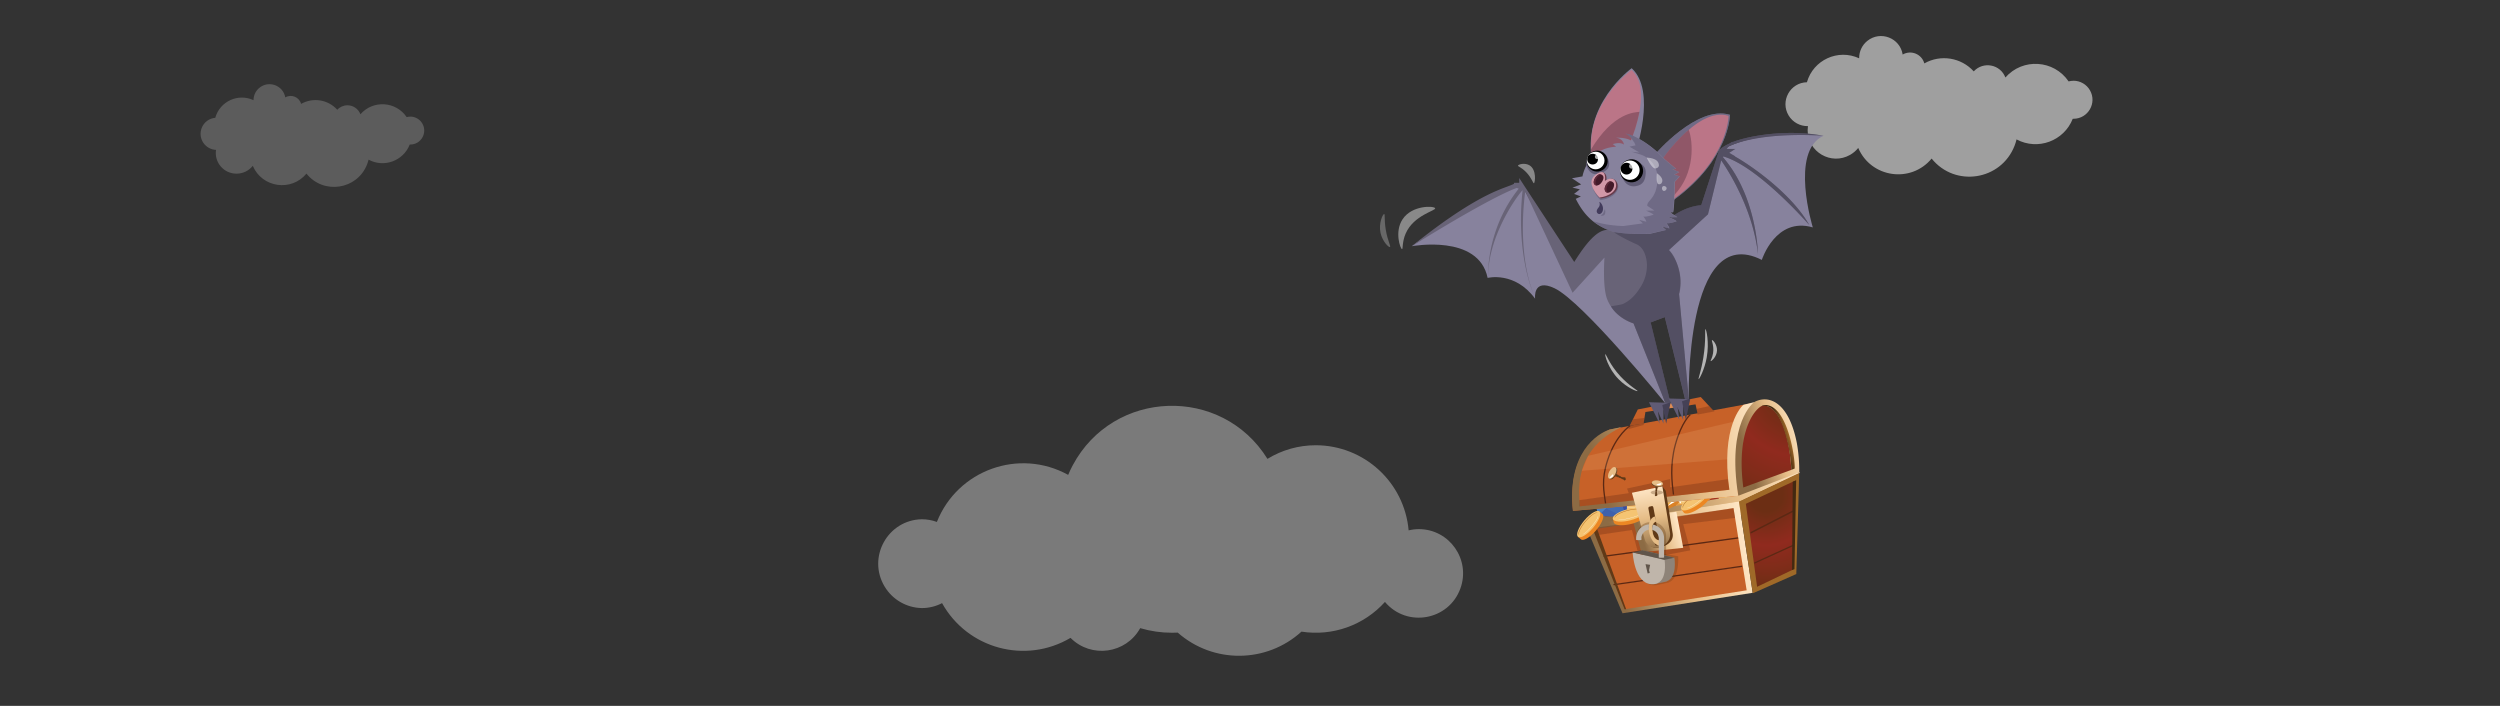 <?xml version="1.0" encoding="utf-8"?>
<svg viewBox="0 0 1700 480" xmlns="http://www.w3.org/2000/svg" xmlns:xlink="http://www.w3.org/1999/xlink">
  <rect x="0" y="0" width="1700" height="480" fill="#333333" stroke="none"/>
  <defs>
    <linearGradient id="a" x1="-1676.8" y1="370.59" x2="-1510.59" y2="370.59" gradientTransform="matrix(-.98 .2 .2 .98 -170.21 278.08)" gradientUnits="userSpaceOnUse">
      <stop offset="0" stop-color="#ffe7c7"/>
      <stop offset="0.4" stop-color="#e6bd87"/>
      <stop offset="0.86" stop-color="#8c6b44"/>
    </linearGradient>
    <linearGradient id="h" x1="-1627.39" y1="410.67" x2="-1510.64" y2="410.67" xlink:href="#a"/>
    <radialGradient id="b" cx="-1646.29" cy="380.5" r="74.45" gradientTransform="matrix(-.98 .2 .2 .98 -169.03 277.2)" gradientUnits="userSpaceOnUse">
      <stop offset="0.17" stop-color="#6c2e14"/>
      <stop offset="0.51" stop-color="#902a1e"/>
      <stop offset="0.76" stop-color="#7e2c19"/>
      <stop offset="0.95" stop-color="#6c2e14"/>
    </radialGradient>
    <radialGradient id="i" cx="-1552.71" cy="361" r="56.76" xlink:href="#b"/>
    <radialGradient id="j" cx="-1619.38" cy="345.97" r="96.86" gradientTransform="matrix(-.98 .2 .2 .98 -169.03 277.2)" gradientUnits="userSpaceOnUse">
      <stop offset="0.29" stop-color="#9c2e21"/>
      <stop offset="1" stop-color="#f9a31a"/>
    </radialGradient>
    <linearGradient id="k" x1="-1512.51" y1="406.87" x2="-1345.79" y2="406.87" gradientTransform="matrix(-.98 .22 .22 .98 -17.85 242)" gradientUnits="userSpaceOnUse">
      <stop offset="0" stop-color="#ffe7c7"/>
      <stop offset="0.35" stop-color="#e6bd87"/>
      <stop offset="0.82" stop-color="#8c6b44"/>
    </linearGradient>
    <linearGradient id="l" x1="1529.91" y1="373.28" x2="1475.96" y2="377.14" gradientTransform="matrix(.98 -.22 .22 .98 -32.46 245.27)" xlink:href="#a"/>
    <radialGradient id="m" cx="-1608.97" cy="460.44" r="97.66" gradientTransform="matrix(-.96 .29 .29 .95 -133.08 271.26)" xlink:href="#b"/>
    <linearGradient id="d" x1="-1600.32" y1="483.8" x2="-1586.81" y2="483.8" gradientTransform="matrix(-.96 .29 .29 .96 -134.22 272.11)" gradientUnits="userSpaceOnUse">
      <stop offset="0" stop-color="#b68544"/>
      <stop offset="0.4" stop-color="#9f6928"/>
      <stop offset="0.86" stop-color="#432911"/>
    </linearGradient>
    <linearGradient id="n" x1="-1582.24" y1="479.53" x2="-1428.12" y2="479.53" gradientTransform="matrix(-.96 .29 .29 .96 -134.22 272.11)" xlink:href="#a"/>
    <linearGradient id="o" x1="1392.36" y1="350.37" x2="1497.11" y2="350.37" xlink:href="#b"/>
    <linearGradient id="p" x1="1380.03" y1="319.36" x2="1492.81" y2="319.36" xlink:href="#b"/>
    <linearGradient id="q" x1="-1483.21" y1="565.03" x2="-1448.64" y2="565.03" gradientTransform="scale(-1 1) rotate(18 -780.38 540.621)" xlink:href="#a"/>
    <linearGradient id="r" x1="1426.53" y1="348.16" x2="1416.92" y2="412.63" gradientTransform="matrix(.96 -.27 .24 .85 -24.77 404.79)" xlink:href="#a"/>
    <linearGradient id="c" x1="1439.97" y1="311.73" x2="1447.41" y2="311.73" gradientTransform="rotate(122.37 1440.8 310.816)" gradientUnits="userSpaceOnUse">
      <stop offset="0" stop-color="#603917"/>
      <stop offset="0.86" stop-color="#8c6b44"/>
    </linearGradient>
    <linearGradient id="s" x1="1402.61" y1="301.36" x2="1411.26" y2="301.36" gradientTransform="rotate(31.8 1409.56 310.313)" xlink:href="#c"/>
    <linearGradient id="t" x1="1541.58" y1="309.76" x2="1541.42" y2="403.43" xlink:href="#d"/>
    <linearGradient id="u" x1="1468.14" y1="257.33" x2="1481.63" y2="257.33" xlink:href="#b"/>
    <linearGradient id="v" x1="1416.75" y1="267.29" x2="1428.97" y2="267.29" xlink:href="#b"/>
    <radialGradient id="w" cx="-128.31" cy="335.97" r="65.57" gradientTransform="matrix(1 0 0 .72 468.8 67.15)" gradientUnits="userSpaceOnUse">
      <stop offset="0" stop-color="#fff" stop-opacity=".3"/>
      <stop offset="0.2" stop-color="#fff" stop-opacity=".28"/>
      <stop offset="0.47" stop-color="#fff" stop-opacity=".21"/>
      <stop offset="0.79" stop-color="#fff" stop-opacity=".09"/>
      <stop offset="1" stop-color="#fff" stop-opacity="0"/>
    </radialGradient>
    <radialGradient id="x" cx="-78.37" cy="186.01" r="53.53" gradientTransform="matrix(0 1 -.72 0 472.84 294.73)" gradientUnits="userSpaceOnUse">
      <stop offset="0" stop-color="#fff" stop-opacity=".3"/>
      <stop offset="0.2" stop-color="#fff" stop-opacity=".27"/>
      <stop offset="0.52" stop-color="#fff" stop-opacity=".18"/>
      <stop offset="0.92" stop-color="#fff" stop-opacity=".03"/>
      <stop offset="1" stop-color="#fff" stop-opacity="0"/>
    </radialGradient>
    <radialGradient id="e" cx="750.11" cy="21.28" r="54.54" gradientTransform="matrix(.91 .16 -.16 .87 -233.88 124.33)" gradientUnits="userSpaceOnUse">
      <stop offset="0" stop-color="#fff"/>
      <stop offset="0.17" stop-color="#fff" stop-opacity=".96"/>
      <stop offset="0.45" stop-color="#fff" stop-opacity=".86"/>
      <stop offset="0.82" stop-color="#fff" stop-opacity=".69"/>
      <stop offset="1" stop-color="#fff" stop-opacity=".6"/>
    </radialGradient>
    <radialGradient id="y" cx="631.63" cy="-30.76" r=".14" gradientTransform="matrix(.95 .17 -.17 .93 -187.35 177.88)" xlink:href="#e"/>
    <radialGradient id="z" cx="274.51" cy="283.74" r="145.53" gradientUnits="userSpaceOnUse">
      <stop offset="0" stop-color="#fff"/>
      <stop offset="0.08" stop-color="#fff" stop-opacity=".96"/>
      <stop offset="0.2" stop-color="#fff" stop-opacity=".86"/>
      <stop offset="0.37" stop-color="#fff" stop-opacity=".69"/>
      <stop offset="0.56" stop-color="#fff" stop-opacity=".46"/>
      <stop offset="0.68" stop-color="#fff" stop-opacity=".3"/>
      <stop offset="0.91" stop-color="#fff" stop-opacity=".5"/>
      <stop offset="1" stop-color="#fff" stop-opacity=".5"/>
    </radialGradient>
    <radialGradient id="A" cx="274.51" cy="283.74" r="145.53" gradientUnits="userSpaceOnUse">
      <stop offset="0" stop-color="#fff"/>
      <stop offset="0.05" stop-color="#fff" stop-opacity=".96"/>
      <stop offset="0.14" stop-color="#fff" stop-opacity=".86"/>
      <stop offset="0.25" stop-color="#fff" stop-opacity=".69"/>
      <stop offset="0.38" stop-color="#fff" stop-opacity=".46"/>
      <stop offset="0.46" stop-color="#fff" stop-opacity=".3"/>
      <stop offset="0.91" stop-color="#fff" stop-opacity=".5"/>
      <stop offset="1" stop-color="#fff" stop-opacity=".5"/>
    </radialGradient>
    <linearGradient id="g" x1="204.55" y1="283.83" x2="280.03" y2="283.83" gradientUnits="userSpaceOnUse">
      <stop offset="0" stop-color="#602368"/>
      <stop offset="1" stop-color="#0f1028"/>
    </linearGradient>
    <linearGradient id="f" x1="312.52" y1="122.53" x2="361.71" y2="122.53" gradientUnits="userSpaceOnUse">
      <stop offset="0" stop-color="#454545"/>
      <stop offset="0.01" stop-color="#424242"/>
      <stop offset="0.13" stop-color="#2a2a2a"/>
      <stop offset="0.26" stop-color="#171717"/>
      <stop offset="0.41" stop-color="#0a0a0a"/>
      <stop offset="0.61" stop-color="#020202"/>
      <stop offset="1"/>
    </linearGradient>
    <linearGradient id="B" x1="376.32" y1="149.35" x2="407.67" y2="149.35" xlink:href="#f"/>
    <linearGradient id="C" x1="579.28" y1="-44.31" x2="608.62" y2="-44.31" gradientTransform="rotate(10.16 -876.578 -1158.487)" gradientUnits="userSpaceOnUse">
      <stop offset="0" stop-color="#fff"/>
      <stop offset="1" stop-color="#d9abcf"/>
    </linearGradient>
    <linearGradient id="D" x1="580.85" y1="-45.26" x2="602.82" y2="-45.26" gradientTransform="rotate(90 361.335 -34.165)" gradientUnits="userSpaceOnUse">
      <stop offset="0" stop-color="#2d2a6d"/>
      <stop offset="1" stop-color="#005290"/>
    </linearGradient>
    <radialGradient id="E" cx="246.3" cy="262.6" r="49.52" xlink:href="#e"/>
    <linearGradient id="F" x1="304.91" y1="170.83" x2="344.29" y2="170.83" xlink:href="#g"/>
    <linearGradient id="G" x1="300.61" y1="265.42" x2="356.54" y2="265.42" xlink:href="#g"/>
  </defs>
  <g data-name="Landing_Offer_Details_Background_Desktop">
    <g data-name="Bat" transform="matrix(0.904, 0, 0, 0.904, -173.548, 46.381)" style="">
      <path data-name="Cloud" d="M 1751.654 9.447 C 1750.425 9.452 1749.202 9.613 1748.014 9.927 C 1736.941 -6.378 1713.451 -7.83 1700.454 6.987 C 1696.704 -2.925 1683.827 -5.414 1676.654 2.387 C 1667.193 -8.07 1651.744 -10.563 1639.474 -3.613 C 1637.561 -10.649 1629.49 -13.951 1623.194 -10.273 C 1621.225 -22.798 1606.435 -28.494 1596.573 -20.526 C 1592.686 -17.386 1590.435 -12.651 1590.454 -7.653 L 1590.454 -7.443 C 1574.609 -14.807 1555.935 -6.252 1551.164 10.557 C 1538.462 10.853 1530.844 24.788 1537.452 35.64 C 1540.519 40.676 1546.039 43.694 1551.934 43.557 C 1551.785 44.55 1551.708 45.552 1551.704 46.557 C 1551.655 63.007 1569.432 73.342 1583.703 65.159 C 1586.032 63.824 1588.088 62.063 1589.764 59.967 C 1599.371 82.459 1629.378 86.807 1644.974 67.967 C 1662.555 89.835 1697.216 84.471 1707.364 58.311 C 1707.965 56.762 1708.46 55.173 1708.844 53.557 C 1724.742 62.084 1744.519 54.824 1751.124 38.037 L 1751.654 38.037 C 1762.67 38.037 1769.555 26.112 1764.047 16.572 C 1761.49 12.144 1756.766 9.417 1751.654 9.417 Z" fill="#fff" opacity=".53"/>
      <g data-name="Golden_Chest">
        <path fill="#c76128" d="M1417.87 268.94l6.09-12.25 47.36-9.34 9.8 10.58-12.14 2.07-1.61-7.13-37.69 5.75-1.4 8.74-10.41 1.58z"/>
        <path fill="url(#a)" d="M1546.03 304.11l-43.54 31.26-118.1 7.98 51.94-31.49 109.7-7.75z"/>
        <path fill="url(#h)" d="M1384.44 343.34l28.01 66.66 97.91-15.39-10.34-68.78-115.58 17.51z"/>
        <path fill="#c76128" d="M1390.63 346.89l23.34 60.08 91.87-14.24-9.9-61.8-105.31 15.96z"/>
        <path fill="#5b2813" d="M1405.47 388.07l.44.91 96.59-13.87-.18-.95-96.85 13.91zM1398.01 366.7l.45.96 101.05-13.84-.17-1-101.33 13.88z"/>
        <path fill="#9f6928" d="M1510.44 394.99l-10.42-69.16 45.36-21.81-2.2 76.48-32.74 14.49z"/>
        <path fill="url(#b)" d="M1513.69 390.08l27.21-13.03.67-66.49-36.35 17.09 8.47 62.43z"/>
        <path fill="#5b2813" d="M1511.67 372.76l28.98-13.23.03-1.1-29.11 13.3.1 1.03zM1508.88 350.11l32.43-16.62-.01-1.29-32.58 16.71.16 1.2z"/>
        <path fill="url(#i)" d="M1398.05 337.83l43.27-6.63-3.94-17.52-39.33 24.15z"/>
        <path fill="url(#j)" d="M1437.34 313.8l-37.04 23.07 98.79-13.83 33.27-16.1-95.02 6.86z"/>
        <g data-name="Coins_Diamonds">
          <path d="M1454.86 324.2a33.47 33.47 0 0 1 10.27-5.09 32.08 32.08 0 0 1 11.91-1.74l3.19-1 1.06 3.1c.89 2.76-4.92 7.07-13 9.63s-15.28 2.4-16.17-.36l-1.08-3.38z" fill="#e39a44"/>
          <ellipse cx="1465.65" cy="320.73" rx="15.28" ry="5.25" transform="rotate(-17.64 1465.993 320.761)" fill="#f5c472"/>
          <path d="M1466.81 323.77c5.51-1.75 9.77-3.86 9.64-4.75a.31.31 0 0 1 .12.14c.27.87-4 3-9.65 4.81s-10.38 2.52-10.65 1.66v-.05c.79.62 5.3-.14 10.54-1.81z" fill="#fff"/>
          <path d="M1464.54 317.18c-6.87 2.19-12 5.48-11.52 7.43a1.13 1.13 0 0 1-.2-.35c-.62-1.94 4.54-5.31 11.51-7.53s13.13-2.45 13.75-.51a.28.28 0 0 1 0 .09c-1.22-1.54-7.02-1.2-13.54.87z" fill="#b7752b"/>
          <path d="M1414.81 328.9a27.66 27.66 0 0 1 8.85-3.36 26.59 26.59 0 0 1 9.92-.47l2.7-.55.62 2.62c.5 2.34-4.61 5.42-11.43 6.88s-12.74.74-13.24-1.6l-.62-2.87z" fill="#e39a44"/>
          <path d="M1411.61 329.55c-.5-2.34 4.62-5.42 11.43-6.87s12.74-.74 13.25 1.6-4.62 5.42-11.43 6.87-12.74.74-13.25-1.6z" fill="#f5c472"/>
          <path d="M1424.66 329.51c4.67-1 8.34-2.39 8.3-3.13a.28.28 0 0 1 .09.13c.15.73-3.57 2.15-8.32 3.16s-8.72 1.25-8.88.51c.61.53 4.37.27 8.81-.67z" fill="#fff"/>
          <path d="M1423.33 323.91c-5.82 1.24-10.26 3.54-10.07 5.17a1 1 0 0 1-.13-.3c-.35-1.64 4.16-4 10.06-5.25s11-1 11.34.68v.08c-.89-1.37-5.68-1.56-11.2-.38z" fill="#b7752b"/>
          <g>
            <path d="M1487.46 321.68a27.28 27.28 0 0 1 6.68-6.59 26.18 26.18 0 0 1 8.81-4.4l2.23-1.59 1.63 2.14c1.4 1.92-2 6.77-7.61 10.81s-11.27 5.78-12.67 3.86l-1.71-2.36z" fill="#ec8723"/>
            <ellipse cx="1494.96" cy="316.22" rx="12.51" ry="4.3" transform="rotate(-35.86 1494.947 316.224)" fill="#f5c472"/>
            <path d="M1496.64 318.29c3.84-2.78 6.62-5.51 6.28-6.17a.25.25 0 0 1 .13.09c.44.6-2.37 3.38-6.27 6.2s-7.42 4.62-7.86 4c.77.26 4.08-1.48 7.72-4.12z" fill="#fff"/>
            <path d="M1493.18 313.74c-4.77 3.46-7.88 7.32-7 8.73a1.05 1.05 0 0 1-.24-.23c-1-1.34 2.16-5.28 7-8.79s9.58-5.27 10.56-3.92v.07c-1.35-.89-5.78.86-10.32 4.14z" fill="#b7752b"/>
          </g>
          <g>
            <path fill="#3e61ac" d="M1408.07 314.4l-15.66 14.69 2.13 7.74 21.29 1.51-.51-21.78-7.25-2.16z"/>
            <path fill="#4479bc" d="M1403.58 318.7l6.73 3.62 5.16-5.59-7.22-2.27-4.67 4.24z"/>
            <path fill="#4b82c3" d="M1399.9 331.12l-3.33-6.05-4.21 3.82 2 7.78 5.54-5.55z"/>
            <path fill="#5dcbf4" d="M1403.58 318.7l-7.01 6.37 3.33 6.05 10.41-8.8-6.73-3.62z"/>
            <path fill="#436cb3" d="M1415.62 338.52l-5.31-16.2-10.41 8.8 15.72 7.4z"/>
            <path fill="#394ea1" d="M1415.47 316.73l.15 21.79-5.31-16.2 5.16-5.59z"/>
            <path fill="#fffffc" d="M1415.19 316.7l-4.37 5.17.52 4.67-1.98-3.22-6.41 4.56 5.01-6.51-2.29-2.24 3.56 1.57 5.96-4z"/>
          </g>
          <path fill="url(#k)" d="M1546.03 304.11l-46.23 21.84-115.75 17.78 10.49-6.9 8.94.64 93.74-15.79 33.26-16.27 15.55-1.3z"/>
          <g>
            <path d="M1433.63 327.67a27.7 27.7 0 0 1 8.66-4 26.78 26.78 0 0 1 10-1.17l2.68-.74.81 2.6c.67 2.32-4.26 5.77-11 7.7s-12.77 1.63-13.44-.69l-.81-2.84z" fill="#da8227"/>
            <ellipse cx="1442.68" cy="325.04" rx="12.72" ry="4.37" transform="rotate(-15.98 1442.348 325.008)" fill="#eeae43"/>
            <path d="M1443.58 327.6c4.63-1.32 8.22-3 8.14-3.72a.38.38 0 0 1 .09.13c.21.72-3.44 2.41-8.14 3.76s-8.7 1.85-8.91 1.12c.65.49 4.42-.03 8.82-1.29z" fill="#fff"/>
            <path d="M1441.85 322.07c-5.76 1.65-10.08 4.26-9.77 5.89a1.14 1.14 0 0 1-.15-.29c-.47-1.63 3.9-4.3 9.76-6s11-1.72 11.45-.1v.08c-.98-1.29-5.82-1.15-11.29.42z" fill="#af742e"/>
          </g>
          <path fill="#fffffc" d="M1461.09 318.37l-5.05 4.86.4 4.31-2.58-2.48-7.65 4.32 6.31-6.66-1.75-3.36 3.93 1.21 6.39-2.2z"/>
        </g>
        <path d="M1459.44 330a27.1 27.1 0 0 1 6.68-6.59 26.18 26.18 0 0 1 8.81-4.4l2.23-1.59 1.62 2.14c1.4 1.92-2 6.76-7.6 10.81s-11.27 5.78-12.67 3.85l-1.71-2.35z" fill="#ec8723"/>
        <ellipse cx="1466.93" cy="324.58" rx="12.51" ry="4.3" transform="rotate(-35.86 1466.91 324.58)" fill="#f5c472"/>
        <path d="M1468.62 326.65c3.84-2.78 6.61-5.51 6.28-6.17a.3.3 0 0 1 .13.09c.44.6-2.37 3.38-6.27 6.2s-7.42 4.62-7.86 4c.76.23 4.1-1.49 7.72-4.12z" fill="#fff"/>
        <path d="M1465.16 322.1c-4.78 3.46-7.89 7.32-7.05 8.73a.88.88 0 0 1-.24-.23c-1-1.34 2.16-5.28 7-8.79s9.59-5.27 10.57-3.92v.07c-1.32-.89-5.74.86-10.28 4.14z" fill="#b7752b"/>
        <path d="M1511.53 251.15c-33 17.75-16 51.51-12 70.48l45.85-17.63a116.53 116.53 0 0 0-1.77-21.84c-5.91-30.74-20.95-36.99-32.08-31.01z" fill="url(#l)"/>
        <path d="M1503.32 315.39l36.07-13.24c-1.3-28-9.17-45.95-19-48.2a5.19 5.19 0 0 0-1.77-.14c-3.24-.81-21.45 14.49-15.3 61.58z" fill="url(#m)"/>
        <path d="M1539.39 302.15l2.56-1c.48-7.81-4.9-43.81-19.79-47.54a8.13 8.13 0 0 0-4.19 0 5 5 0 0 0-.83.34 19.56 19.56 0 0 1 3.34.13c13.92 2.53 19.19 40.74 18.91 48.07z" fill="url(#d)"/>
        <path d="M1375.17 333l124.33-11.33c-3.39-16.61-8.94-54.76 10.84-69.82l-107.65 20c-10.92 5.46-31.69 19.78-27.52 61.15z" fill="#c76128"/>
        <path d="M1375.17 333l70.37-6.41 54-4.92c-9-55.92 12-70.48 12-70.48l-8.1 2c-1.13.69-17.36 16.19-10.62 63.93l-112.31 12.4c-4.22-32.55 10.56-49.74 31.33-59.68l-9.14 2c-9.08 2.91-32.24 17.43-27.53 61.16z" fill="url(#n)"/>
        <path opacity=".35" fill="url(#o)" d="M1392.36 345.62l103.58-14.69 1.17 7.34-39.01 4.7 5.37 19.68-37.91 7.16-6.03-22.46-25.77 3.8-1.4-5.53z"/>
        <path opacity=".35" fill="url(#p)" d="M1380.03 324.91l37.13-5.26-1.31-3.47 32.38-7.11-.02 6.18 43.38-6.14 1.22 7.94-112.78 12.59v-4.73z"/>
        <path fill="url(#q)" d="M1452.97 333.63l-33.29 4.46 6.9 26.03 31.52-3.35-5.13-27.14z"/>
        <path d="M1408.33 338.1a27.18 27.18 0 0 1 8.64-3.67 26.24 26.24 0 0 1 9.82-.85l2.65-.66.72 2.59c.59 2.3-4.36 5.55-11.06 7.25s-12.61 1.23-13.2-1.07l-.72-2.82z" fill="#ec8723"/>
        <ellipse cx="1417.31" cy="335.78" rx="12.52" ry="4.3" transform="rotate(-14.28 1417.79 335.834)" fill="#f5c472"/>
        <path d="M1418.11 338.32c4.6-1.17 8.18-2.69 8.12-3.42a.47.47 0 0 1 .09.12c.18.73-3.45 2.28-8.12 3.47s-8.61 1.57-8.79.84c.59.51 4.34.1 8.7-1.01z" fill="#fff"/>
        <path d="M1416.58 332.82c-5.72 1.46-10 3.91-9.78 5.52a.71.71 0 0 1-.14-.29c-.42-1.61 4-4.12 9.77-5.6s10.85-1.37 11.27.24v.08c-.94-1.33-5.7-1.33-11.12.05z" fill="#b7752b"/>
        <path d="M1454.33 367.13l-26.33-4.48-6.29 2.4s1.11 23.24 14.16 23.9a11.27 11.27 0 0 0 2.13-.09 9.64 9.64 0 0 0 1.28-.27l6.62-1.41.29-.07 1.06-.22v-.1c8.29-3.1 7.08-19.66 7.08-19.66z" fill="#603917" opacity=".28"/>
        <path d="M1423.81 322.77l6.3 31.09c1.42 3.84 3.56 6.84 7.45 6.8 4.3 0 10.38-1.93 12.26-6.77a7.64 7.64 0 0 0 .35-3.95l-5.18-32-2.57-3.48z" fill="#603917"/>
        <path d="M1419.53 319.37l9.34 34a10.51 10.51 0 0 0 1.24 3.14 8.48 8.48 0 0 0 7.45 4.19 11.14 11.14 0 0 0 9.48-5.44 9.16 9.16 0 0 0 1.15-5.75l-5.77-35z" fill="url(#r)"/>
        <path d="M1440 358.62l-2 .48c-.47.11-1-.41-1.11-1.15l-4.93-26.55c-.14-.75.13-1.45.61-1.56l2-.47c.48-.11 1 .41 1.11 1.15l4.94 26.55c.12.75-.16 1.44-.62 1.55z" fill="#603917"/>
        <g opacity=".32" fill="#603917">
          <path d="M1441.24 351.86v14.56a6.89 6.89 0 0 0 2 .14c1.11 0 2 .84 2-.15v-14.57a10.53 10.53 0 0 0-8.36-10.24 8.56 8.56 0 0 0-.63 4 6.53 6.53 0 0 1 4.99 6.26zM1423.07 353.17a7.17 7.17 0 0 0 2 .13 6.88 6.88 0 0 0 2-.15v-1.25a6.54 6.54 0 0 1 5.56-6.46 16 16 0 0 1 .19-4 10.52 10.52 0 0 0-9.76 10.5v1.25l.01-.02z"/>
        </g>
        <g>
          <path d="M1437.48 385.43c-9.14-4.73-10-22.78-10-22.78l24 5.55s2.5 14.69-5.78 17.79v.1l-1.06.22-.29.06-7.93 1.69z" fill="#8e8378"/>
          <path d="M1420.07 364.25l24 5.56s3.22 19-9.83 18.34-14.17-23.9-14.17-23.9z" fill="#bfb5aa"/>
          <path fill="#60554a" d="M1444.07 369.81l7.39-1.61-23.99-5.55-7.4 1.6 24 5.56z"/>
          <path d="M1432.57 349.37c-1.2-5.88.63-11.22 4.09-12.16.24.05.59.87.8 1.93s.22 2.07 0 2.12h-.11c-2.08.73-3.16 4-2.42 7.66s3 6.26 5.23 6.12a.16.16 0 0 1 .08-.06c.24-.05.61.82.84 1.94s.22 2 0 2.1 0 0-.07 0c-3.51.39-7.25-3.8-8.44-9.65z" fill="#e6bd87"/>
          <g fill="#bfb5aa">
            <path d="M1439.73 353.53v14.57a7.53 7.53 0 0 0 2 .13 7.11 7.11 0 0 0 2-.14v-14.57a10.52 10.52 0 0 0-8.35-10.24 8.41 8.41 0 0 0-.63 4 6.51 6.51 0 0 1 4.98 6.25zM1422.69 354.85a7.3 7.3 0 0 0 2 .12 7.17 7.17 0 0 0 2-.14v-1.25a6.54 6.54 0 0 1 5.57-6.46 15.09 15.09 0 0 1 .19-4 10.51 10.51 0 0 0-9.76 10.5v1.23z"/>
          </g>
        </g>
        <path fill="#60554a" d="M1429.76 373.05l3.46.5-.81 4.01.52 2.13-1.59.36-.48-2.14-1.1-4.86z"/>
        <g>
          <path fill="#603917" d="M1438.21 313.16l-1.03.12.19.93-.17.35.15.35-.35.45.46.53-.31.55.32.56-.42.46.29.41-.2.43.3.42-.47.61.22.5-.3.4.24.53-.44.38.16.34.44.44.6-.08.75-.55.28-.48-.57-.31.23-.52-.37-.34.22-.62-.33-.43.49-.77-.16-.31.22-.67-.19-.18.4-.53-.2-.36.28-.36-.06-.51.53-.67-.14-.32.12-.58-1.18-.17z"/>
          <ellipse cx="1438.56" cy="312.85" rx="2.11" ry="4.19" transform="rotate(-81.8 1438.571 312.848)" fill="url(#c)"/>
          <ellipse cx="1438.66" cy="312.16" rx="2.11" ry="4.19" transform="rotate(-81.8 1438.672 312.147)" fill="#e6bd87"/>
          <ellipse cx="1438.29" cy="319.15" rx="4.62" ry="1.64" fill="#603917" opacity=".32"/>
          <path d="M1441.51 312a1.07 1.07 0 0 1 .11.92c-.44 1.09-3.51.8-3.57.4-.05-.2.8-.6 3.46-1.32z" fill="#fff"/>
        </g>
        <g>
          <path fill="#603917" d="M1405.53 305.25l-.28 1.18 1.09.15.32.34.44-.04.36.57.77-.29.47.55.74-.13.35.64.56-.16.38.39.59-.16.48.76.63-.04.32.48.68-.05.24.62.44-.03.66-.31.14-.68-.3-1.04-.42-.5-.56.51-.49-.46-.5.27-.6-.49-.61.2-.65-.84-.4.05-.65-.51-.27.14-.42-.65-.48.08-.28-.45-.59-.13-.52-.85-.4.03-.59-.37-.65 1.22z"/>
          <ellipse cx="1405.32" cy="304.75" rx="4.87" ry="2.46" transform="rotate(-61.77 1405.439 304.713)" fill="url(#s)"/>
          <ellipse cx="1404.6" cy="304.36" rx="4.87" ry="2.46" transform="rotate(-61.77 1404.716 304.326)" fill="#e6bd87"/>
          <path d="M1405 305.49a1.08 1.08 0 0 1 .55.74c.15 1.17-2.66 2.42-2.91 2.1-.11-.17.43-.92 2.36-2.84z" fill="#fff"/>
        </g>
        <path d="M1463.47 260.52s-6.61 5.48-11.3 22.73c-4.16 15.31-2.52 28.76-1.36 37.52M1399.7 327.33c-1.16-8.76-3.41-17.47 1.55-32.54 6.34-19.28 16.93-25.85 16.93-25.85" fill="none" stroke="#5b2813" stroke-miterlimit="10"/>
        <path fill="#603917" d="M1390.06 346.69l3.26-.2 21.87 60.48h-1.22l-23.91-60.28z"/>
        <path fill="url(#t)" d="M1540.49 311.07l2.6-1.22-1.3 66.98-1.84.67.54-66.43z"/>
        <g>
          <path d="M1381.1 350.06a27.41 27.41 0 0 1 4.89-8 26.33 26.33 0 0 1 7.5-6.38l1.78-2.08 2.09 1.69c1.82 1.53-.32 7.05-4.78 12.32s-9.55 8.3-11.37 6.77l-2.23-1.88z" fill="#ec8723"/>
          <ellipse cx="1387.06" cy="342.97" rx="12.5" ry="4.31" transform="rotate(-49.75 1387.003 342.985)" fill="#f5c472"/>
          <path d="M1389.19 344.57c3.06-3.61 5.1-6.92 4.62-7.49a.35.35 0 0 1 .14.06c.57.48-1.49 3.85-4.59 7.52s-6.1 6.26-6.67 5.78c.8.05 3.6-2.44 6.5-5.87z" fill="#fff"/>
          <path d="M1384.74 341c-3.81 4.5-5.9 9-4.75 10.16a1 1 0 0 1-.28-.16c-1.28-1.07.82-5.65 4.69-10.22s8-7.41 9.31-6.33v.06c-1.48-.51-5.36 2.21-8.97 6.49z" fill="#b7752b"/>
        </g>
        <path opacity=".35" fill="url(#u)" d="M1468.13 256.27l9.49-2.12 4.01 3.99-12.68 2.38-.82-4.25z"/>
        <path opacity=".35" fill="url(#v)" d="M1428.97 263.06l-8.67.99-3.55 7.48 11.57-3.14.65-5.33z"/>
        <path fill="#ffc995" opacity=".42" d="M1439.66 253.59l16.82-2.9-1.99 4.15-16.39 2.06 1.56-3.31z"/>
        <path fill="#ffc995" opacity=".15" d="M1386.55 291.56l109.15-25.61-4.52 28.29-109.36 8.56 4.73-11.24z"/>
      </g>
      <g data-name="Character_Bat">
        <path d="M1253.93 133.9s50.22-9.45 57.06 23.84c0 0 20.44-5.2 35.71 15.64 0 0-2-15.71 14.57-7.88 21.35 10.05 83.64 86.9 83.64 86.9l-23-70.57-23.28-40.52-24 15.11-35.4-63.75-6.23-5.26s-37.35 16.49-79.07 46.49zM1517.24 144.2s10.33-32.61 38.35-24.45c0 0-17.63-57.2 8.1-68.95 0 0-47.59-5.81-75.6 10.18l-12.41 43.35-31.93 26.91v35.49l18.51 82.76S1459 114.8 1517.24 144.2z" fill="#87829d"/>
        <path d="M1537.28 99.14c0 .19-.08.32-.1.41V101c.14-1.09.33-2.17.55-3.23a3.32 3.32 0 0 0-.45 1.37z" fill="#6e6d7c"/>
        <path d="M1496.83 66.28h.4l-4.56-2.61 4.56-2.94h-6.51l1.57-1.91c25.67-11.74 71.4-8 71.4-8-29.27-5.35-58.73.63-68.91 5l.5-.6-2.28 1.41a34 34 0 0 0-7.77 4.77l-13.58 41.73s-14.46 0-29.35 14.78c-22.08-.06-29.29 5.64-39.58 3.85-7-1.22-15.06 5.51-26.57 24L1339 89.14l-4.23-6.53v3.59h-3.91v.72c-6.25 3.56-24.76 5.06-76.94 47 0 0 56.57-35.5 79-43.89l1.45.6c-24.85 31.24-23 66-23 66 0-29.21 20.29-58.76 25.81-64.77h.12c-5.31 48.72 8.24 78 8.24 78-11.76-30.13-7.48-68.22-6.25-77.13l35.6 76.18 24-26.49s-1.66 22.33 2.1 31.55a31.31 31.31 0 0 0 19.72 18.03l24.2 60.44-9.08 2.52 6.57 2.28 6.19-5.16-15-60.84 10.66-4 15.59 63.22 2.63-.26-7.47-80.37s2.38-6 .3-16.88c-1.87-8.84-7.94-16.16-7.94-16.16l29.38-26.9 9.93-40.56c5.38 7.74 23.94 36.59 27.69 70.63 0 0-.57-43.24-26.39-73.06l.28-.52c26.28 7.43 64.71 51.62 64.71 51.62-13.42-24-44.89-45.5-56.13-51.72z" fill="#686377"/>
        <path d="M1496.83 66.28h.4l-4.56-2.61 4.56-2.94h-6.51l1.57-1.91c25.67-11.74 71.4-8 71.4-8-29.27-5.35-58.73.63-68.91 5l.5-.6-2.28 1.41a34 34 0 0 0-7.77 4.77l-13.58 41.73s-14.26-.34-29.35 14.78c-2.19.27-34 5.33-36 5.65.53.62 8.21 5.17 16.67 8.85 5.47 2.38 7.7 9.44 7.86 15.51a30.3 30.3 0 0 1-4.84 16.75c-3.36 5.42-7.5 10.18-13.45 12.77-1.06.45-7.71 1.44-8.78 1.72 5.07 8.86 17 12.8 17 12.8l24.2 60.44 3.68-.36-15-60.84 10.66-4 15.38 62.28h2.68l-7.36-79.65s2-9 .3-15.86c-2.53-13-7.94-17.18-7.94-17.18l29.38-26.9 9.93-40.56c5.38 7.74 23.94 36.59 27.69 70.63 0 0-.57-43.24-26.39-73.06l.28-.52c26.28 7.43 64.71 51.62 64.71 51.62-13.42-24-44.89-45.5-56.13-51.72z" fill="#454156" opacity=".6"/>
        <g>
          <path d="M1493.32 35.07c-24.75-7.59-56.58 29.93-56.58 29.93l14.35 34c41.8-30.36 42.23-63.93 42.23-63.93z" fill="#87829d"/>
          <path d="M1493.32 35.07c-24.75-7.59-56.58 29.93-56.58 29.93l14.35 34c41.8-30.36 42.23-63.93 42.23-63.93z" fill="#605b75" opacity=".6"/>
          <path d="M1492.24 35.84c-24.3-7.56-53.08 37.22-53.08 37.22l12 25.2c40.84-29.51 41.08-62.42 41.08-62.42z" fill="#bb7587"/>
          <path d="M1451.25 95.56c16.09-16.71 14.33-40.5 11-49.24-13.16 11.22-23.14 26.74-23.14 26.74l7.09 27.7z" fill="#663a4a" opacity=".5"/>
          <path d="M1419.34 0s-38.71 27.75-29.4 72.22l32.12-8.52s16.39-46.31-2.72-63.7z" fill="#87829d"/>
          <path d="M1419.21 1.31c18.87 17-5.35 64.39-5.35 64.39l-23.36 6.1c-10.18-42.37 28.71-70.49 28.71-70.49z" fill="#bb7587"/>
          <path d="M1425.21 32.82c-3.19.44-19.44 0-36.64 28.54 0 4.3.81 5.79 1.93 10.44l23.36-6.1s8.22-16.09 11.35-32.88z" fill="#663a4a" opacity=".5"/>
          <path d="M1433.07 124.58s-21.45.87-30.21-2.43c-10.65-4-18.94-10.56-25.57-23.89l3.85-1.8-5.14-1.89 4.34-3.43-5.53-1.33 6.52-2.4-6.92-4.65 7.92-1.36s3.45-21.36 25.35-22.31l-2.55-2s5.48-1.87 8.42.4c0 0-.43-4.5-6-5.21 0 0 12.19-.71 14.6 5.73 0 0-2.6-7.29-7.55-8.8 0 0 12.83 1.62 29.52 19.19l8.6 7.29-2.31.45 4.71 2-3.59 1.94 4 1.28-3.61 4s-.4 19.57-1.35 23l-2.2.11 5.4 3.59-6.35.09s5.06 2.09 5.74 3c0 0-5.55 2-7.86 1.35a10.18 10.18 0 0 1 2.45 4l-5.47-1.46 2.86 2.66z" fill="#87829d"/>
          <path d="M1445 116.51c2.3.7 7.86-1.35 7.86-1.35-.69-.92-5.75-3-5.75-3l6.35-.09-5.39-3.59 2.19-.1c1-3.45 1.36-23 1.36-23l3.61-4-4-1.28 3.59-2-4.71-2 2.31-.46-8.59-7.28c-11.66-12.27-23.42-18.55-29.1-19.14 4.55 2.35 4.52 4.26 6.54 6.55l1 2.25-4.58 1 7.59 4.43-5.91-.59 6.38 2a18.39 18.39 0 0 1 13 17.25v.37c0 14.32-6.6 16.38-7.56 19.83l-.15 1.17 5.4 3.59-6.35.09s5.06 2.09 5.74 3c0 0-5.55 2-7.86 1.35a10.25 10.25 0 0 1 2.45 4l-5.47-1.46 2.86 2.66-14.73 2s-12.42-.18-22.38-3.57a42.49 42.49 0 0 0 11.81 6.95c8.73 3.37 30.22 2.42 30.22 2.42l12.14-2.83-2.86-2.66 5.47 1.46a10.18 10.18 0 0 0-2.48-3.97z" fill="#605b75" opacity=".6"/>
          <path d="M1395.82 99.25s-11.44-11.19-2.74-17.33 6.82 4.75 6.82 4.75 3.12-6.54 7.47-2c5.05 5.26-.47 13.13-11.55 14.58z" fill="#605b75" opacity=".58"/>
          <path d="M1396.16 98a4.62 4.62 0 0 1-1.06-.66c-2-2.18-9.32-11.28-1.67-16.67 2-1.41 3-2.46 4.06-2.42a3.65 3.65 0 0 1 2 1.29c1.49 1.74.78 5.88.78 5.88s2.09-2.42 4.42-2.29a5.28 5.28 0 0 1 2.7 1.58 4.9 4.9 0 0 1 1.08 2.12c1.59 6.02-5.08 10.26-12.31 11.17z" fill="#663a4a"/>
          <path d="M1390.4 63.75c-4.31 2.33-6.75 7.18-4.21 11.64 3.53 6.2 8.32 4.63 12.62 2.3s4.42-6.54 2.38-10.29-6.48-5.98-10.79-3.65z" fill="#605b75"/>
          <path d="M1395.1 97.29s-11.44-11.19-2.73-17.29 6.81 4.75 6.81 4.75 6.59-4.66 8.21 1.41-5.07 10.26-12.29 11.13z" fill="#d197a7"/>
          <path d="M1395.6 79.75c1.63.14 4 1.66 1.41 5.74s-6.36 3.14-6.22.09 3.21-5.97 4.81-5.83zM1405.77 86.34c-1-1.33-3.56-2.6-5.88 1.55s.49 6.93 3.14 5.35 3.71-5.58 2.74-6.9z" fill="#421a29"/>
          <path d="M1390.79 85.58a2.32 2.32 0 0 0 2.79 2.59 2.37 2.37 0 0 1-1.42-2.46c.13-2.74 2.59-5.37 4.27-5.77a3.3 3.3 0 0 0-.83-.19c-1.6-.14-4.67 2.79-4.81 5.83zM1399.89 87.89c-2 3.6-.17 6.16 2.08 5.75-1.5-.62-2.29-2.8-.71-5.62 1-1.83 2.1-2.6 3.07-2.78-1.23-.47-2.89-.12-4.44 2.65z" fill="#60293a"/>
          <path d="M1422 70.77c-5.42-.4-11 2.66-10.88 8.36 0-1.22 1.63 10.9 11 9.64 6.23-.84 7.46-4.91 7.79-9.64s-2.46-7.95-7.91-8.36z" fill="#605b75"/>
        </g>
      </g>
      <path d="M1395.14 100.6c-.21.09.34 1 .12 2.35-.29 1.76-1.46 2.11-2 3.71a2.15 2.15 0 0 0 1.32 3c1.1.31 3-.86 3.18-3.56.29-3.1-2.23-5.67-2.62-5.5z" fill="#423b5b"/>
      <path d="M1399.14 106.08c-.22 0-.53 2.19-1.53 3.47-.67.85-1.62 1-1.57 1.17s1.92.58 2.78-.35c1.18-1.28.59-4.37.32-4.29z" fill="#605b75" opacity=".58"/>
      <path fill="#605b75" d="M1447.59 251.57l-9.58 4.24 5.23 11.53v-9.86l4.35-5.91z"/>
      <path fill="#605b75" d="M1447.33 251.68l-14.98-.43 8.03 16.09-1.38-10.15 8.33-5.51z"/>
      <path fill="#454156" d="M1447.33 251.68l-4.94 1.67 2.9 13.99 2.04-9.76 1.25-5.9h-1.25z"/>
      <path fill="#605b75" d="M1462.39 248.76l-9.58 4.24 5.24 11.53v-9.86l4.34-5.91z"/>
      <path fill="#605b75" d="M1462.13 248.87l-14.98-.43 8.04 16.09-1.39-10.15 8.33-5.51z"/>
      <path fill="#454156" d="M1462.13 248.87l-4.94 1.67 2.9 13.99 2.04-9.76 1.25-5.9h-1.25z"/>
      <path d="M1271.53 105.33c.65 1.9-16 5.06-22.14 18.93-2.81 6.38-2 11.83-2.77 11.83-1.23 0-5.9-13 .4-22.48 7.18-10.84 23.88-10.1 24.51-8.28z" fill="#fff" opacity=".42"/>
      <path d="M1233.18 109.67c-1-.14-4.34 7-2.76 14.2 1.39 6.4 6.22 11.12 7.11 10.65s-1.76-4.61-3.16-13c-1.27-7.65-.43-11.74-1.19-11.85z" fill="#fff" opacity=".26"/>
      <path d="M1333.82 73.29c-.1.69 2.38 1.07 6.08 4.84l.26.27c4 4.21 5 8.25 5.63 8.11.92-.2 2.24-10-3.19-13.4-3.6-2.24-8.6-.79-8.78.18z" fill="#fff" opacity=".42"/>
      <path d="M1438.32 79s-.71 5.68.55 7.76c.53.88 2.26.57 2.81-.17 2.82-3.74-3.43-7.59-3.36-7.59zM1442.84 88.8a2 2 0 0 0-.64 2 1.9 1.9 0 0 0 1.18 1.51 2.09 2.09 0 0 0 2.25-2.18 2.06 2.06 0 0 0-2.79-1.33z" fill="#fff" opacity=".43"/>
      <path d="M1423.8 242.87c-.3.46-7.88-2.43-14.23-8.87-8.17-8.28-10.62-18.67-10.08-18.93s3.21 7.88 11.46 16.76c6.83 7.35 13.14 10.61 12.85 11.04zM1474.83 196.23c-.57 0 .54 8.39-1.59 21.5-1.61 10-4 16-3.55 16.16s4.5-7.1 6.12-16.36c2.01-11.44-.37-21.33-.98-21.3zM1479.77 204.51c-.61.25 1.68 4.18.79 9.86-.58 3.7-2.13 5.71-1.78 5.92.5.29 4.54-3.17 4.74-7.89.2-4.47-3.14-8.14-3.75-7.89z" fill="#fff" opacity=".63"/>
      <path d="M1430.64 67.24c0 .08 9.16-.06 9.2 5.84 0 1.6-2 2.59-3.18 2.28-2.82-.75-6.04-8.24-6.02-8.12z" fill="#fff" opacity=".43"/>
      <ellipse cx="1393.4" cy="69.95" rx="7.92" ry="7.89" transform="rotate(-19.1 1393.164 69.97)"/>
      <ellipse cx="1392.25" cy="69.43" rx="6.65" ry="6.63" fill="#fff"/>
      <ellipse cx="1389.95" cy="68.39" rx="4.04" ry="4.03"/>
      <ellipse cx="1393.4" cy="66.65" rx="1.74" ry="1.73" fill="#fff" opacity=".67"/>
      <g>
        <ellipse cx="1419.27" cy="77.27" rx="8.7" ry="8.67" transform="rotate(-19.1 1419.01 77.282)"/>
        <ellipse cx="1418.01" cy="76.7" rx="7.3" ry="7.28" fill="#fff"/>
        <ellipse cx="1415.47" cy="75.56" rx="4.44" ry="4.43"/>
        <ellipse cx="1419.27" cy="73.65" rx="1.91" ry="1.9" fill="#fff" opacity=".67"/>
      </g>
    </g>
    <g data-name="Boo" style="">
      <path data-name="Cloud_3" d="M 278.945 79.312 C 278.132 79.316 277.322 79.423 276.535 79.632 C 269.229 68.821 253.665 67.861 245.085 77.692 C 243.698 74.024 240.187 71.596 236.265 71.592 C 233.632 71.588 231.119 72.696 229.345 74.642 C 223.106 67.698 212.874 66.034 204.755 70.642 C 203.497 65.987 198.159 63.799 193.995 66.232 C 192.524 57.979 182.67 54.414 176.258 59.815 C 173.84 61.852 172.426 64.84 172.385 68.002 L 172.385 68.112 C 161.873 63.216 149.48 68.936 146.385 80.112 C 138.003 80.842 133.554 90.373 138.378 97.267 C 140.334 100.063 143.485 101.786 146.895 101.922 C 145.59 110.473 152.246 118.161 160.895 118.092 C 165.18 118.085 169.229 116.127 171.895 112.772 C 178.233 127.653 198.083 130.531 208.385 118.062 C 219.978 132.537 242.892 129.034 249.631 111.757 C 250.036 110.72 250.368 109.656 250.625 108.572 C 261.155 114.251 274.279 109.428 278.625 98.282 L 278.975 98.282 C 286.288 98.282 290.859 90.366 287.203 84.032 C 285.506 81.093 282.369 79.282 278.975 79.282 Z" fill="#fff" opacity=".2"/>
      <path data-name="Cloud_2" d="M 964.876 359.804 C 962.517 359.807 960.167 360.093 957.876 360.654 C 954.97 327.951 927.618 302.852 894.786 302.764 C 883.17 302.748 871.778 305.954 861.876 312.024 C 830.757 262.028 757.185 264.467 729.447 316.415 C 728.315 318.535 727.283 320.707 726.356 322.924 C 693.032 304.521 651.121 319.542 637.076 354.924 C 633.81 353.72 630.357 353.1 626.876 353.094 C 603.632 353.517 589.562 378.944 601.55 398.862 C 606.912 407.771 616.48 413.295 626.876 413.484 C 631.656 413.486 636.366 412.333 640.606 410.124 C 657.883 441.181 697.381 451.861 727.956 433.744 C 742.007 447.875 765.688 444.571 775.336 427.134 C 782.357 429.213 789.643 430.267 796.966 430.264 C 798.299 430.264 799.599 430.234 800.866 430.174 C 824.98 451.429 861.223 451.14 884.996 429.504 C 906.116 432.81 927.476 425.214 941.766 409.314 C 956.708 427.024 985.218 421.917 993.084 400.122 C 1000.149 380.545 985.689 359.876 964.876 359.804 Z" fill="#fff" opacity=".35"/>
      <g data-name="Character_Boo" opacity=".9" style="visibility: hidden;">
        <ellipse cx="340.48" cy="308.41" rx="74.52" ry="55.17" transform="rotate(-30 340.481 308.412)" fill="url(#w)"/>
        <ellipse cx="339.26" cy="216.36" rx="45.04" ry="60.84" transform="rotate(-78.57 339.274 216.36)" fill="url(#x)"/>
        <g stroke="#fff" stroke-miterlimit="10" stroke-width=".5">
          <path d="M468.91 235.36c-.67-6.76 3.45-7.63 4.51-11.68 1.72-.52.12-7.72 1.36-9.32 3.12-4 4.37-5.05 0-5.52s-6.18 2.84-6.34 5.68a11.31 11.31 0 0 0-10.5 1.06c-5.74 4.17-2.21 9.42-2.21 9.42l3.33 6.53a41.36 41.36 0 0 1-2.06 15.06c-1.88 5.55-6.46 11.79-9.33 14.74-6.95 7.17-15.14 8.95-26 8.73-3.53-.07-5.4-.27-5.4-.27s-1.84 18.88-5.3 31.76c-5 18.58-9.09 20.39-5.38 20.74 8.74.81 17 .48 24.65-2.05 24.36-8.07 35.76-22.21 40.75-41.07 4.86-18.53-1.21-34.96-2.08-43.81z" fill="url(#e)"/>
          <path d="M417.42 258.05v-.38" fill="url(#y)"/>
        </g>
        <path d="M236.52 215.5L249 197.82s6.91-11.35 8.8-15.57c5.66-12.69 20.62-38.79 49.83-44.63 38.94-7.79 49.65-2 73 18.49s43.16 84 32.45 137.59-60.71 85.3-107.44 82.42c-42.33-2.65-39.91-16.55-53.54-11.68s4.8 13.38 6.51 27.88c2.5 21.28-3.59 34.42-24 39.29-8.09 1.92-28.57 2.44-38.78-.49-8.7-2.5-8-8.25-6.81-9.74 2.25-2.79 2.65-3.29 10.54-3.4 17.63-.24 27.26-14.6 17.53-27.26s-24.58-17.91-39.92-24.34c-29.42-12.33-42.39-32.25-44-61.47A66.69 66.69 0 0 1 150.22 256c10.92-12 27.91-14.1 35.47-16.31 19.2-5.63 44.55-14.41 50.83-24.19z" stroke="#f7f8f9" stroke-miterlimit="10" stroke-width=".4" fill="url(#z)"/>
        <path d="M236.52 215.5L249 197.82s6.91-11.35 8.8-15.57c5.66-12.69 20.62-38.79 49.83-44.63 38.94-7.79 49.65-2 73 18.49s43.16 84 32.45 137.59-60.71 85.3-107.44 82.42c-42.33-2.65-39.91-16.55-53.54-11.68s4.8 13.38 6.51 27.88c2.5 21.28-3.59 34.42-24 39.29-8.09 1.92-28.57 2.44-38.78-.49-8.7-2.5-8-8.25-6.81-9.74 2.25-2.79 2.65-3.29 10.54-3.4 17.63-.24 27.26-14.6 17.53-27.26s-24.58-17.91-39.92-24.34c-29.42-12.33-42.39-32.25-44-61.47A66.69 66.69 0 0 1 150.22 256c10.92-12 27.91-14.1 35.47-16.31 19.2-5.63 44.55-14.41 50.83-24.19z" stroke="#f7f8f9" stroke-miterlimit="10" stroke-width=".4" fill="url(#A)"/>
        <path d="M263.35 324.9c20.37-1.67 16.65-7 16-9.82-1.87-8.1-31.64-11.76-32.71-20.93-1.12-9.74-38.49-59.72-41.19-50.26-.48 1.68-5.17 30.88 12.75 55.52 14.52 19.95 36.49 26.21 45.15 25.49z" opacity=".25" fill="url(#g)"/>
        <path d="M146.23 325.52c7 18.79 19.24 27.38 37.45 35 13.48 5.68-22.09-23.57-25.12-50.61-1.8-16.05 4.82-35.65-9-25.11-4.24 3.27-10.56 21.36-3.33 40.72z" style="mix-blend-mode:screen" fill="#fff" opacity=".32"/>
        <ellipse cx="158.37" cy="270.22" rx="6.24" ry="4.34" transform="rotate(-67.37 158.355 270.207)" style="mix-blend-mode:screen" fill="#fff" opacity=".32"/>
        <path d="M351.58 124.85c7.75 1.33 15.23-5.6 5.52-12.63s-24.29-7-35.15 2.21a25.19 25.19 0 0 0-9.13 23.41s9.01-18.11 38.76-12.99z" style="mix-blend-mode:hard-light" fill="url(#f)"/>
        <path d="M381.15 140.72c-6-3.05-7.69-11.67 2.64-11.56s20.36 7.61 23.2 19.5a21.69 21.69 0 0 1-5.66 20.88s3.03-17.15-20.18-28.82z" style="mix-blend-mode:hard-light" fill="url(#B)"/>
        <path d="M360.07 178.17c-.6.71-4.6 9.69 3.1 21.85s15.22 19.56 20.87 18.47 10.33-6.83 12-19.15c.93-6.8-.66-19.57-11.6-25.21-6.73-3.48-17.44-4.13-24.37 4.04z" fill="#fff"/>
        <path d="M389 199.3c-1.31 7.27-8.49 14-16.47 12.56s-13.72-10.47-12.42-17.74 8.83-12 16.8-10.57S390.26 192 389 199.3z" fill="url(#C)"/>
        <path d="M370.3 208.49a13.4 13.4 0 1 1 15.4-10.85 13.33 13.33 0 0 1-15.4 10.85z" fill="#1c194a"/>
        <ellipse cx="372.44" cy="196.34" rx="11.11" ry="10.98" transform="rotate(-79.84 372.425 196.339)" fill="url(#D)"/>
        <ellipse cx="369.18" cy="189.87" rx="2.81" ry="2.77" transform="rotate(-79.84 369.168 189.875)" fill="#fff"/>
        <ellipse cx="379.86" cy="198.99" rx="2.33" ry="2.31" transform="rotate(-79.84 379.852 198.997)" fill="#8284bf"/>
        <ellipse cx="372.75" cy="198.48" rx="7.55" ry="7.47" transform="rotate(-79.84 372.737 198.48)" fill="#1f5c90"/>
        <ellipse cx="370.9" cy="197.63" rx="6.77" ry="6.69" transform="rotate(-79.84 370.886 197.632)"/>
        <path d="M365.56 209.92c9.91 10.45 18.48 8.57 18.48 8.57a14 14 0 0 1-7.04-2.19c-3.76-2.25-7.81-7.27-11.65-13.33a47.45 47.45 0 0 1-5.46-14.52 41 41 0 0 1-.49-9.23 18.7 18.7 0 0 0-1.8 7.5c-.38 6.97 2.02 16.93 7.96 23.2z" fill="#806fa5"/>
        <path d="M289.78 197.82a2.12 2.12 0 0 1 .75-1.06c.77-.53 2.4-1.14 5.48-.3 4.76 1.3 8.66-1.73 3.47-3.46s-13.36-2.71-18.18 1.67c-.59.55-5.62 6.93 1.74 5.25 3.46-1.3.54 16.82 9.19 31.53s25 27 55.32 30c20.42 2.05 30.44-1.21 34.27-2.92a2.25 2.25 0 0 0 .83-3.5l-1.22-1.49c-3.63-.82-17.06 4.36-27.44 3.91-20.12-.86-41.75-6-55.6-24.23-12.45-16.33-9.62-32.49-8.61-35.4z" fill="#1c194a"/>
        <path d="M252.33 208.49c-1.25-.42-19.13-7.33-35.08 6.7-7.72 6.79-16 31-11.47 50.38 4.78 20.57 19.49 37.25 33.8 44.64 27.74 14.35 44 7.34 46.87 2.87s2.23-11.16-3.82-11.48-15.63 3.51-20.73-.6-11.8-16.27-4.78-41.46 7.65-46.9-4.79-51.05z" stroke="#fff" stroke-miterlimit="10" stroke-width=".5" fill="url(#E)"/>
        <path d="M269.07 318.66a12.06 12.06 0 0 0-1.59.24c10.64.51 17.52-2.94 19.21-5.58 2.87-4.46 2.23-11.16-3.83-11.48s-15.62 3.51-20.72-.63-11.8-16.27-4.79-41.46c4-14.39 5.59-30.15 4.19-39.64-1.74 4.54-3.54 15.88-6.34 22.26-6 13.63-10.85 20.16-8.61 38.51 2.39 19.61 14.83 23.91 24.64 27.26s5.02 9.33-2.16 10.52z" fill="#fff"/>
        <ellipse cx="228.03" cy="221.66" rx="5.98" ry="5.26" transform="rotate(-62.19 228.024 221.653)" fill="#fff"/>
        <ellipse cx="218.49" cy="236.51" rx="3.47" ry="2.99" transform="rotate(-85.58 218.507 236.51)" fill="#fff"/>
        <path d="M340.36 167c7.52 7.14 2.18 13.49.88 12.63a67.61 67.61 0 0 0-17.95-8.63c-8.61-2.47-16.69-1.33-18.19-4-1-1.71 1.83-3.24 6.28-4.17 8.53-1.75 23.13-1.35 28.98 4.17z" opacity=".25" fill="url(#F)"/>
        <path d="M342.31 179.59s-12.55-15.59-31.15-15.15-7.57 3.9 4.32 6.49c4.25.93 26.83 8.66 26.83 8.66z" fill="#442c6b"/>
        <ellipse cx="351.7" cy="237.92" rx="5.3" ry="4.11" transform="rotate(-35.78 351.725 237.93)" style="mix-blend-mode:screen" fill="#606262"/>
        <circle cx="344.02" cy="232.03" r="2.52" style="mix-blend-mode:screen" fill="#606262"/>
        <path d="M285.85 190.4s6.49-5 12.11-1.51 7.88 4.41 8.65 4.32c1.84-.21 2.82-4-4-7.78-4.78-2.66-11.35-4.33-17.63 5.4M299.26 230.85s9.09 12.77 28.12 19.91 31.49 5.38 39.06 4.08 14.3-3.86 15.9-1.94c2.86 3.4 1.94 4.78 1.94 4.78s8.22-4 4.32-7.36c-2.93-2.52-12.11-1.94-17.3.22s-15.8 4.11-29 2-30.06-9.79-43.04-21.69z" fill="#fff" opacity=".4"/>
        <g fill="#fff">
          <path d="M220.54 391.62c6.18 6.51 1.61 10.62.13 15.17a29.46 29.46 0 0 0 4.9-.57c8.08-3.76 15.45-19.74-7.93-27.55-8.26-2.77-14-2.91-18.61-4.76 10.32 4.56 13.77 9.54 21.51 17.71zM235.55 388.79c.65-.22.56-.2 0 0z" opacity=".6"/>
        </g>
        <path d="M311.81 258.33c18.89 10.26 35.34 10.59 42.31 10.12a2.25 2.25 0 0 1 1.88 3.7c-2.72 3.25-9.82 6.34-28.73 2.46-18.17-3.73-40.56-29.91-15.46-16.28z" opacity=".25" fill="url(#G)"/>
        <ellipse cx="393.25" cy="314.37" rx="5.76" ry="4.32" transform="rotate(-60 393.258 314.378)" fill="#fff" opacity=".6"/>
        <ellipse cx="383.79" cy="326.05" rx="4.64" ry="4" transform="rotate(-39.88 383.844 326.064)" fill="#fff" opacity=".6"/>
      </g>
    </g>
  </g>
</svg>